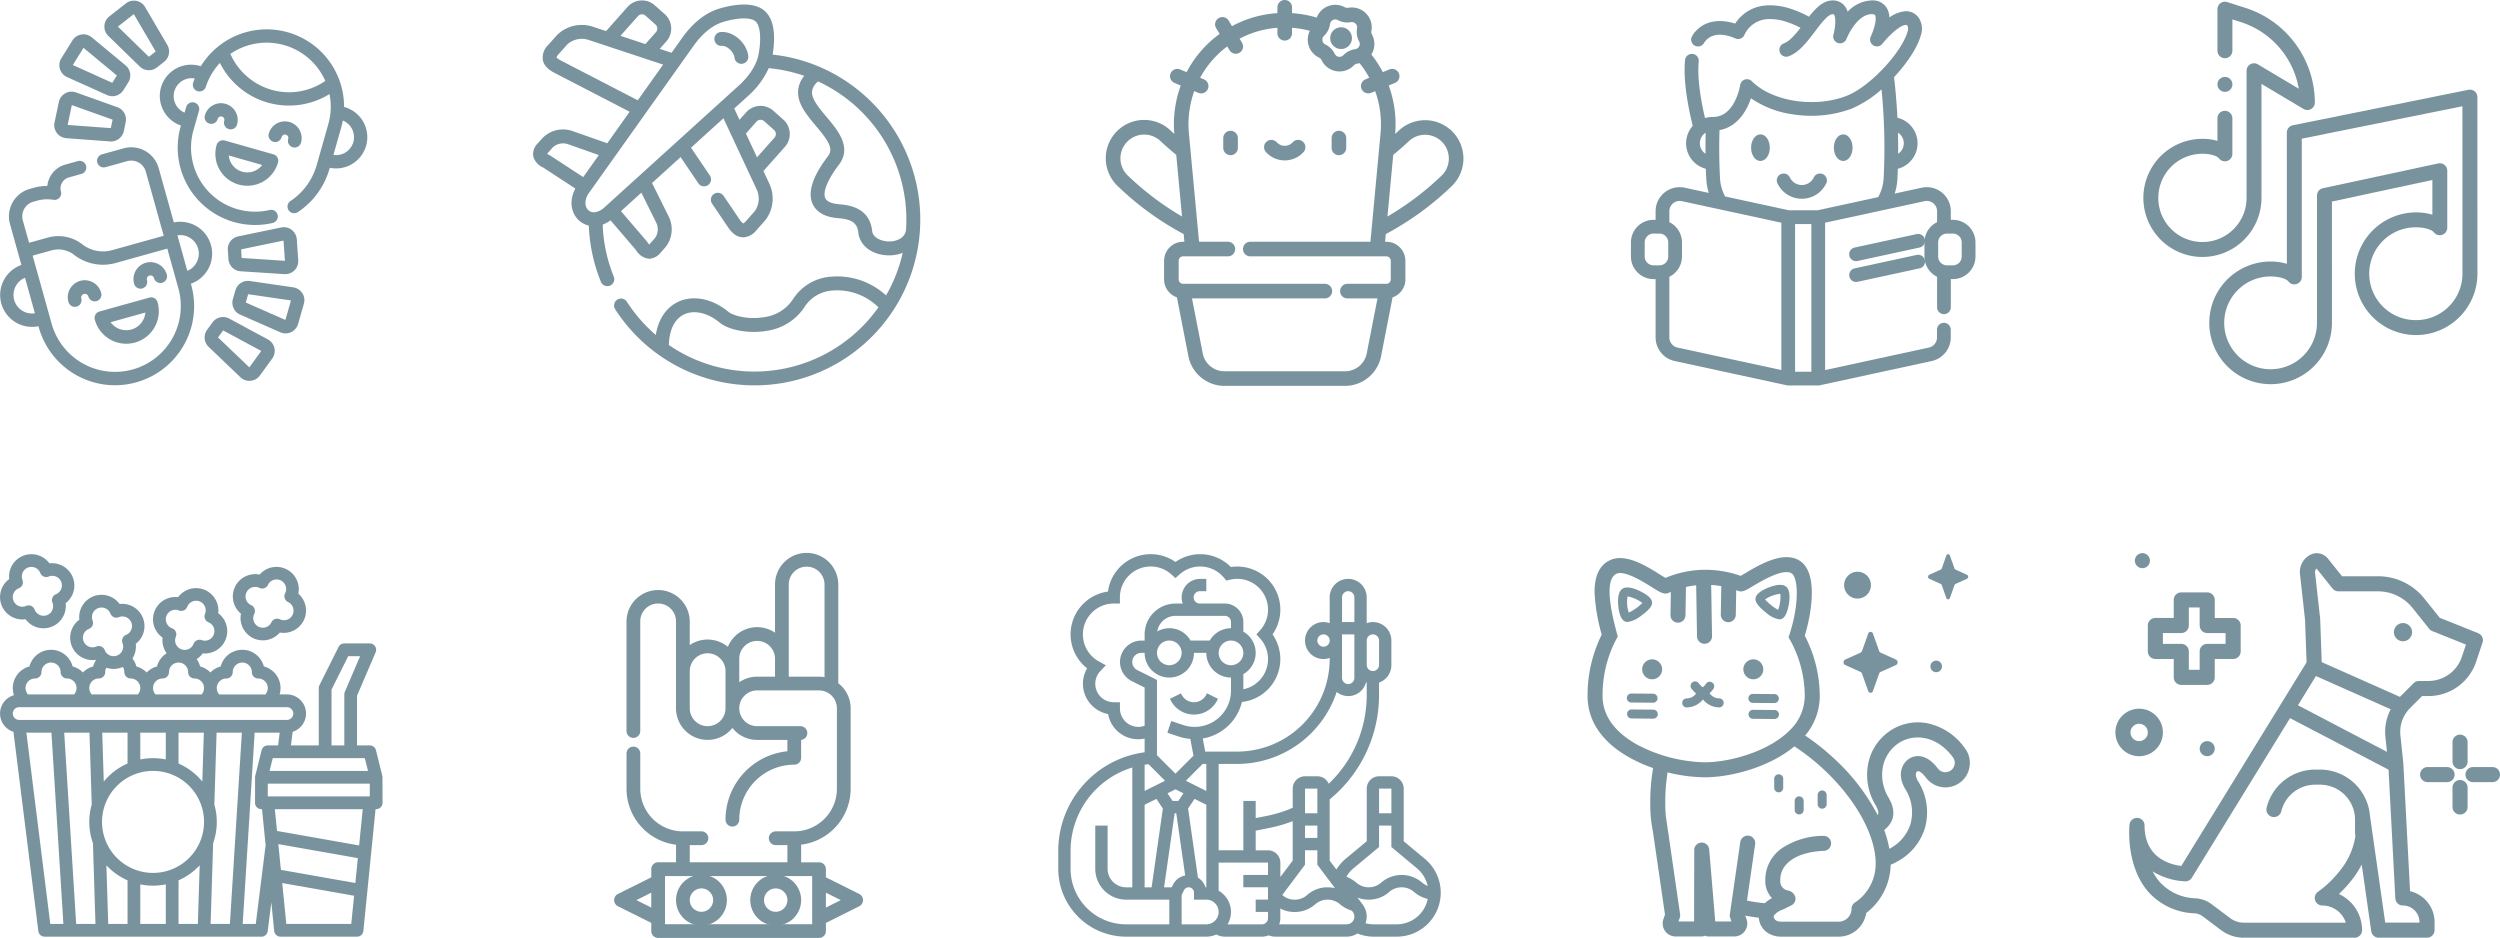 <svg xmlns="http://www.w3.org/2000/svg" width="588.259" height="220.701" viewBox="0 0 588.259 220.701">
  <g id="Group_1" data-name="Group 1" transform="translate(-825.992 -626.61)">
    <g id="friends" transform="translate(814.62 627.01)">
      <path id="Path_3" data-name="Path 3" d="M60.107,224.635a7.254,7.254,0,0,0-8.01-10.617L48.47,201.009a6.461,6.461,0,0,0-7.949-4.481l-5.082,1.417a1.318,1.318,0,1,0,.708,2.539l5.082-1.417a3.822,3.822,0,0,1,4.7,2.651L50.2,217.034l-12.375,3.453a8.177,8.177,0,0,1-7.21-1.39,8.926,8.926,0,0,0-7.856-1.589l-4.722,1.316-1.537-5.51a3.82,3.82,0,0,1,2.65-4.7l1.047-.292a9.076,9.076,0,0,1,3.735-.171,1.318,1.318,0,0,0,1.54-1.644,2.935,2.935,0,0,1,2.037-3.612l2.947-.823a1.318,1.318,0,1,0-.708-2.539l-2.947.822a5.578,5.578,0,0,0-4.064,5.044,11.2,11.2,0,0,0-3.248.385l-1.047.291a6.461,6.461,0,0,0-4.482,7.95l2.751,9.865A7.251,7.251,0,0,0,20.6,237.851l.139.5a18.368,18.368,0,0,0,35.386-9.869l-.139-.5a7.2,7.2,0,0,0,4.116-3.347Zm-45.639,7.4a4.623,4.623,0,0,1,2.953-5.61L19.9,235.3a4.624,4.624,0,0,1-5.43-3.267Zm28.2,16.529A15.75,15.75,0,0,1,23.285,237.64l-4.539-16.274,4.722-1.317a6.3,6.3,0,0,1,5.549,1.146,10.8,10.8,0,0,0,6.57,2.238,10.958,10.958,0,0,0,2.948-.406l12.375-3.451,2.681,9.612a15.75,15.75,0,0,1-10.927,19.379ZM57.81,223.339a4.573,4.573,0,0,1-2.527,2.1l-2.477-8.879a4.617,4.617,0,0,1,5,6.78Z" transform="translate(0 -161.786)" fill="#79939e" stroke="#79939e" stroke-width="0.5"/>
      <path id="Path_4" data-name="Path 4" d="M150.763,397.227,139.025,400.5a1.308,1.308,0,0,0-.8.62,1.324,1.324,0,0,0-.121,1,7.412,7.412,0,1,0,14.279-3.981,1.317,1.317,0,0,0-1.62-.912Zm-1.356,5.251a4.776,4.776,0,0,1-8.228.156l8.845-2.468a4.778,4.778,0,0,1-.616,2.312Z" transform="translate(-104.18 -327.361)" fill="#79939e" stroke="#79939e" stroke-width="0.5"/>
      <path id="Path_5" data-name="Path 5" d="M109.594,377.273a3.748,3.748,0,1,0-7.22,2.013,1.318,1.318,0,1,0,2.539-.71,1.112,1.112,0,0,1,2.141-.6,1.318,1.318,0,1,0,2.539-.708Z" transform="translate(-74.654 -308.694)" fill="#79939e" stroke="#79939e" stroke-width="0.5"/>
      <path id="Path_6" data-name="Path 6" d="M192.833,350.166a3.755,3.755,0,0,0-2.6,4.619,1.319,1.319,0,1,0,2.54-.71,1.111,1.111,0,0,1,2.14-.6,1.318,1.318,0,0,0,2.54-.708,3.754,3.754,0,0,0-4.62-2.6Z" transform="translate(-147.066 -288.498)" fill="#79939e" stroke="#79939e" stroke-width="0.5"/>
      <path id="Path_7" data-name="Path 7" d="M269.166,56.706c-.1-.029-.207-.055-.31-.079A17.955,17.955,0,0,0,235.5,47.154c-.1-.034-.209-.067-.312-.1a7.108,7.108,0,1,0-4.164,13.593l-.13.454a17.958,17.958,0,0,0,21.388,22.381,1.319,1.319,0,0,0-.609-2.566,15.316,15.316,0,0,1-18.241-19.094l1.294-4.562a1.318,1.318,0,0,0-2.536-.72l-.446,1.567a4.472,4.472,0,0,1,2.558-8.559c-.171.415-.332.836-.472,1.267a1.318,1.318,0,0,0,2.507.815,15.316,15.316,0,0,1,3.617-5.985,17.928,17.928,0,0,0,24.937,7.933c.323-.18.642-.374.954-.574a15.234,15.234,0,0,1-.213,7.558L262.9,70.193a15.313,15.313,0,0,1-6.264,8.577,1.319,1.319,0,0,0,1.457,2.2,17.948,17.948,0,0,0,7.343-10.055l.132-.458a7.108,7.108,0,0,0,3.6-13.749Zm-5.559-5.429a15.209,15.209,0,0,1-11.643,1.358,15.392,15.392,0,0,1-9.923-8.771,15.342,15.342,0,0,1,22.236,5.056A16.225,16.225,0,0,1,265,50.4,15.446,15.446,0,0,1,263.607,51.277Zm7.919,13.49a4.472,4.472,0,0,1-5.24,3.151l1.883-6.634a18.628,18.628,0,0,0,.446-1.989,4.479,4.479,0,0,1,2.911,5.473Z" transform="translate(-176.772 -31.668)" fill="#79939e" stroke="#79939e" stroke-width="0.5"/>
      <path id="Path_8" data-name="Path 8" d="M304.987,196.819a7.259,7.259,0,0,0,8.973-5,1.321,1.321,0,0,0-.91-1.629l-11.437-3.248a1.319,1.319,0,0,0-1.628.907,7.265,7.265,0,0,0,5,8.971Zm5.893-4.507a4.628,4.628,0,0,1-8.534-2.424Z" transform="translate(-237.411 -154.038)" fill="#79939e" stroke="#79939e" stroke-width="0.5"/>
      <path id="Path_9" data-name="Path 9" d="M290.856,142.914a1.317,1.317,0,0,0,1.628-.907,3.69,3.69,0,1,0-7.1-2.016,1.319,1.319,0,0,0,2.538.721,1.051,1.051,0,1,1,2.021.575,1.32,1.32,0,0,0,.913,1.627Z" transform="translate(-225.568 -113.173)" fill="#79939e" stroke="#79939e" stroke-width="0.5"/>
      <path id="Path_10" data-name="Path 10" d="M376.456,167.225a1.316,1.316,0,0,0,1.628-.909,3.69,3.69,0,0,0-7.1-2.016,1.319,1.319,0,0,0,2.538.722,1.051,1.051,0,1,1,2.021.573,1.321,1.321,0,0,0,.913,1.63Z" transform="translate(-296.122 -133.209)" fill="#79939e" stroke="#79939e" stroke-width="0.5"/>
      <path id="Path_11" data-name="Path 11" d="M336.54,376.623l-10.23-1.494a2.821,2.821,0,0,0-3.107,2.006l-.6,2.081a2.818,2.818,0,0,0,1.571,3.349l9.463,4.162a2.81,2.81,0,0,0,3.832-1.8l1.365-4.748a2.814,2.814,0,0,0-2.3-3.557Zm-.237,2.83-1.367,4.748a.169.169,0,0,1-.235.11l-9.466-4.162a.169.169,0,0,1-.094-.207l.6-2.081a.171.171,0,0,1,.165-.127.043.043,0,0,1,.024,0l10.233,1.494a.166.166,0,0,1,.121.077.173.173,0,0,1,.016.149Z" transform="translate(-256.196 -309.164)" fill="#79939e" stroke="#79939e" stroke-width="0.5"/>
      <path id="Path_12" data-name="Path 12" d="M316.348,308.384l.149,2.162a2.821,2.821,0,0,0,2.624,2.608l10.316.675h.185a2.806,2.806,0,0,0,2.8-3l-.341-4.931a2.815,2.815,0,0,0-3.373-2.558l-10.127,2.1a2.817,2.817,0,0,0-2.233,2.944Zm2.769-.365,10.125-2.1h.04a.162.162,0,0,1,.1.035.166.166,0,0,1,.068.127l.343,4.926a.171.171,0,0,1-.051.138.176.176,0,0,1-.132.048l-10.321-.672a.177.177,0,0,1-.163-.163h0l-.149-2.162a.174.174,0,0,1,.139-.176Z" transform="translate(-251.123 -249.972)" fill="#79939e" stroke="#79939e" stroke-width="0.5"/>
      <path id="Path_13" data-name="Path 13" d="M299.871,428.722l-9.1-4.9a2.822,2.822,0,0,0-3.608.822l-1.274,1.753h0a2.82,2.82,0,0,0,.334,3.683l7.471,7.146a2.794,2.794,0,0,0,1.94.782,2.35,2.35,0,0,0,.25-.013,2.8,2.8,0,0,0,2.023-1.143l2.907-4a2.811,2.811,0,0,0-.943-4.126ZM298.68,431.3l-2.907,4a.169.169,0,0,1-.123.07.18.18,0,0,1-.138-.048l-7.471-7.15a.176.176,0,0,1-.018-.229l1.274-1.749a.174.174,0,0,1,.222-.053l9.1,4.9a.166.166,0,0,1,.088.114A.174.174,0,0,1,298.68,431.3Z" transform="translate(-225.584 -349.041)" fill="#79939e" stroke="#79939e" stroke-width="0.5"/>
      <path id="Path_14" data-name="Path 14" d="M92.544,54.708l9.43,4.242a2.784,2.784,0,0,0,1.145.245,2.822,2.822,0,0,0,2.393-1.322l1.146-1.839h0a2.821,2.821,0,0,0-.592-3.651l-7.963-6.6a2.81,2.81,0,0,0-4.178.678l-2.613,4.193a2.81,2.81,0,0,0,1.232,4.05Zm1-2.655,2.613-4.193a.165.165,0,0,1,.12-.08h.03a.166.166,0,0,1,.109.041l7.962,6.6a.176.176,0,0,1,.037.226l-1.147,1.839a.174.174,0,0,1-.219.066L93.626,52.3a.175.175,0,0,1-.076-.25Z" transform="translate(-65.3 -37.207)" fill="#79939e" stroke="#79939e" stroke-width="0.5"/>
      <path id="Path_15" data-name="Path 15" d="M86.65,132.314l10.311.761c.069.005.137.007.206.007a2.821,2.821,0,0,0,2.751-2.229l.448-2.121A2.821,2.821,0,0,0,98.56,125.5l-9.738-3.474a2.81,2.81,0,0,0-3.694,2.067l-1.022,4.834a2.81,2.81,0,0,0,2.543,3.384Zm.036-2.839,1.022-4.834a.163.163,0,0,1,.085-.115.165.165,0,0,1,.083-.022.187.187,0,0,1,.06.01l9.738,3.474a.175.175,0,0,1,.112.2l-.448,2.12a.175.175,0,0,1-.183.137l-10.311-.76a.17.17,0,0,1-.126-.069.168.168,0,0,1-.032-.141Z" transform="translate(-59.661 -100.444)" fill="#79939e" stroke="#79939e" stroke-width="0.5"/>
      <path id="Path_16" data-name="Path 16" d="M159.412,15.082a2.819,2.819,0,0,0,3.692.2l1.705-1.336h0a2.82,2.82,0,0,0,.692-3.633L160.276,1.39A2.811,2.811,0,0,0,156.117.6l-3.889,3.047A2.812,2.812,0,0,0,152,7.871ZM153.854,5.72l3.889-3.047a.167.167,0,0,1,.1-.037.17.17,0,0,1,.035,0,.167.167,0,0,1,.118.083l5.226,8.921a.173.173,0,0,1-.043.225l-1.7,1.336a.174.174,0,0,1-.229-.012l-7.41-7.211a.169.169,0,0,1-.052-.134.163.163,0,0,1,.066-.124Z" transform="translate(-114.971)" fill="#79939e" stroke="#79939e" stroke-width="0.5"/>
    </g>
    <g id="traveling" transform="translate(951.709 625.509)">
      <path id="Path_17" data-name="Path 17" d="M90.53,52.753a38.827,38.827,0,0,0-19.786-33.8,38.186,38.186,0,0,0-15-4.738v-.024c.6-3.474.789-8.077-1.71-10.271-2.62-2.358-7.648-1.331-10.413-.51-3.106.925-6.052,3.239-8.523,6.7l-2.676,3.764-3.43-1.136,1.858-2.093A4.252,4.252,0,0,0,30.5,4.65L28.157,2.57a4.243,4.243,0,0,0-5.982.353L16.992,8.759,13.779,7.7A8,8,0,0,0,5.54,9.587l-2.08,2.34a3.767,3.767,0,0,0-1.155,3.218c.219,1.143,1.1,2.09,2.691,2.888l17.892,9.252-5.6,7.886-8.356-2.94a6.469,6.469,0,0,0-6.771,1.552L1.019,35.067a3.208,3.208,0,0,0-.974,2.761,3.824,3.824,0,0,0,2.2,2.437l7.815,5.108c-1.8,3.157-.927,6.019.771,7.476a4.921,4.921,0,0,0,2.295,1.088A38.588,38.588,0,0,0,15.959,67.3a1.336,1.336,0,0,0,2.475-1.007,35.937,35.937,0,0,1-2.64-12.554,7.376,7.376,0,0,0,2.195-1.2l6.191,7.232a3.813,3.813,0,0,0,2.669,1.9c.062,0,.124.007.186.007a3.3,3.3,0,0,0,2.445-1.3L30.621,59.1a6.46,6.46,0,0,0,.742-6.918l-4.019-8.09,7.147-6.48,4.357,6.449a1.337,1.337,0,0,0,2.214-1.5L36.492,35.8l8.12-7.362,2.03,4.346q.012.029.027.057L52.58,45.5A5.389,5.389,0,0,1,52.1,51l-2.082,2.342c-.456.515-.757.646-.865.632-.153-.011-.568-.266-1.162-1.167L44.3,47.351a1.337,1.337,0,0,0-2.214,1.5l3.677,5.439c.988,1.5,2.033,2.267,3.2,2.349.068,0,.136.007.2.007a3.864,3.864,0,0,0,2.849-1.532l2.08-2.339A8,8,0,0,0,55,44.361l-1.433-3.068,5.186-5.84a4.255,4.255,0,0,0-.355-5.988l-2.341-2.081a4.239,4.239,0,0,0-5.982.353l-1.86,2.093-1.53-3.276,3.424-3.1h0a18.913,18.913,0,0,0,4.865-6.625,35.56,35.56,0,0,1,9.065,1.986,6.033,6.033,0,0,0-1.628,3.351c-.376,3.062,1.908,5.774,4.115,8.4,3.035,3.606,4.3,5.518,2.812,7.476-3.508,4.61-4.719,8.256-3.6,10.837.553,1.275,1.934,2.868,5.373,3.217l.355.033c2.5.227,4.769.678,5.082,3.657.306,2.923,3.08,5.021,6.746,5.1h.2a8.362,8.362,0,0,0,3.613-.8,35.858,35.858,0,0,1-4.264,11A16.7,16.7,0,0,0,69.9,66.5a11.238,11.238,0,0,0-8.71,5.076,9.883,9.883,0,0,1-7.032,4.445c-3.815.656-7.479-.34-8.656-1.311-3.732-3.085-8.19-3.952-11.631-2.262-2.821,1.385-4.592,4.254-5.051,8.058a36.441,36.441,0,0,1-7.284-8.244A1.336,1.336,0,0,0,19.29,73.71,38.69,38.69,0,0,0,90.42,55.652h0a1.329,1.329,0,0,0,.013-.217q.091-1.332.093-2.679ZM52.073,29.511a1.566,1.566,0,0,1,2.206-.13l2.341,2.081a1.577,1.577,0,0,1,.132,2.218l-4.418,4.975-2.89-6.188ZM24.173,4.7a1.556,1.556,0,0,1,1.079-.52,1.533,1.533,0,0,1,1.129.389l2.344,2.083a1.579,1.579,0,0,1,.129,2.217l-2.621,2.954L19.754,9.674ZM6.211,15.653c-1.169-.588-1.273-.969-1.281-1.01-.02-.106.068-.423.528-.94L7.54,11.361a5.378,5.378,0,0,1,5.4-1.128l13.235,4.382.068.022L30.8,16.148l-6.353,8.937Zm-2.7,22.258a2.33,2.33,0,0,1-.832-.578,1.614,1.614,0,0,1,.334-.49l1.138-1.285a3.869,3.869,0,0,1,3.885-.806l7.633,2.686L11.591,43.18,3.646,37.987a1.325,1.325,0,0,0-.132-.076ZM28.969,53.367a3.861,3.861,0,0,1-.347,3.955L27.48,58.608a1.6,1.6,0,0,1-.445.386,2.334,2.334,0,0,1-.669-.759,1.34,1.34,0,0,0-.1-.136l-6.28-7.337,5.3-4.808Zm19.34-31.894-4.118,3.734-.067.061-27.6,25.02a4.338,4.338,0,0,1-2.2,1.039h-.045a2.219,2.219,0,0,1-1.714-.509c-.871-.748-1.249-2.336-.142-4.21L25.942,27.6l.029-.041,11.305-15.9C39.4,8.69,41.855,6.723,44.385,5.97c3.68-1.094,6.693-1.119,7.876-.054,1.18,1.036,1.507,4.031.852,7.82-.445,2.6-2.106,5.274-4.8,7.738ZM83.356,58.208c-1.924-.043-3.967-.987-4.147-2.709-.567-5.41-5.424-5.852-7.5-6.04l-.33-.031c-1.186-.12-2.7-.5-3.188-1.622-.677-1.559.516-4.531,3.274-8.154,2.948-3.875-.291-7.723-2.894-10.815-1.839-2.185-3.741-4.445-3.507-6.35a4.166,4.166,0,0,1,1.678-2.573q1.367.625,2.693,1.369a36.151,36.151,0,0,1,18.423,31.47q0,1.312-.1,2.6C87.374,57.522,85.16,58.25,83.356,58.208ZM51.82,88.829a35.809,35.809,0,0,1-20.442-6.381c.024-3.705,1.345-6.457,3.676-7.6,2.486-1.221,5.839-.484,8.751,1.923,2.141,1.766,6.788,2.575,10.81,1.884a12.473,12.473,0,0,0,8.87-5.7,8.723,8.723,0,0,1,6.693-3.793,14.16,14.16,0,0,1,11.195,4.215A36.01,36.01,0,0,1,51.82,88.829Z" fill="#79939e" stroke="#79939e" stroke-width="0.6"/>
      <path id="Path_18" data-name="Path 18" d="M242.567,43.478a1.336,1.336,0,1,0,.224,2.663c1.34-.109,3.116,1.521,3.281,3.013a1.335,1.335,0,1,0,2.654-.29C248.4,45.912,245.353,43.242,242.567,43.478Z" transform="translate(-198.669 -34.542)" fill="#79939e" stroke="#79939e" stroke-width="0.6"/>
    </g>
    <g id="books" transform="translate(1182.948 627.01)">
      <path id="Path_22" data-name="Path 22" d="M233.372,233.582a1.318,1.318,0,1,0-2.382-1.13,3.418,3.418,0,0,1-6.176,0,1.318,1.318,0,1,0-2.382,1.13,6.055,6.055,0,0,0,10.941,0Z" transform="translate(-160.88 -190.97)" fill="#79939e" stroke="#79939e" stroke-width="0.6"/>
      <ellipse id="Ellipse_13" data-name="Ellipse 13" cx="1.904" cy="2.834" rx="1.904" ry="2.834" transform="translate(55.379 31.514)" fill="#79939e" stroke="#79939e" stroke-width="0.6"/>
      <ellipse id="Ellipse_14" data-name="Ellipse 14" cx="1.904" cy="2.834" rx="1.904" ry="2.834" transform="translate(74.856 31.514)" fill="#79939e" stroke="#79939e" stroke-width="0.6"/>
      <path id="Path_23" data-name="Path 23" d="M336.5,313.618a1.318,1.318,0,0,0-1.568-1.009l-14.6,3.164a1.318,1.318,0,1,0,.558,2.577l14.6-3.164a1.318,1.318,0,0,0,1.01-1.568Z" transform="translate(-240.825 -257.633)" fill="#79939e" stroke="#79939e" stroke-width="0.6"/>
      <path id="Path_24" data-name="Path 24" d="M334.936,340.479l-14.6,3.164a1.318,1.318,0,0,0,.558,2.577l14.6-3.164a1.318,1.318,0,1,0-.558-2.577Z" transform="translate(-240.825 -280.604)" fill="#79939e" stroke="#79939e" stroke-width="0.6"/>
      <path id="Path_25" data-name="Path 25" d="M102.566,51.627h-.789V49.3a5.359,5.359,0,0,0-6.5-5.236L88.41,45.553a13.08,13.08,0,0,0,.8-3.867q.067-1.3.108-2.61a5.893,5.893,0,0,0-.09-11.533q-.238-4.954-.819-9.883c3.083-3.293,5.508-6.96,6.269-9.66a4.474,4.474,0,0,0-.409-4.068,3.38,3.38,0,0,0-2.744-1.4,6.958,6.958,0,0,0-4.2,1.844,4.689,4.689,0,0,0-.594-2.787A3.556,3.556,0,0,0,83.489,0a7.842,7.842,0,0,0-5.816,2.982,4.342,4.342,0,0,0-.747-1.723A3.2,3.2,0,0,0,74.278,0c-2.137,0-3.822,1.772-5.5,3.92a25.5,25.5,0,0,0-2.831-1.373c-.523-.213-1.063-.41-1.608-.588a15.2,15.2,0,0,0-5.4-.8H58.88c-.244.014-.481.036-.727.066A9.011,9.011,0,0,0,51.47,5.509c-2.861-1-7.477-1.363-9.993,2.714a1.318,1.318,0,0,0,2.244,1.384c2.351-3.811,7.515-1.361,7.73-1.256A1.318,1.318,0,0,0,53.2,7.773a6.657,6.657,0,0,1,5.278-3.932c.18-.023.355-.038.534-.049l.084-.005a12.605,12.605,0,0,1,4.429.682c.48.156.959.332,1.422.52a22.862,22.862,0,0,1,2.214,1.053c-1.383,1.809-2.809,3.513-4.293,4.061a1.319,1.319,0,0,0,.913,2.474c2.435-.9,4.3-3.378,6.112-5.776,1.472-1.952,3.14-4.164,4.38-4.164.354,0,.469.112.549.218.65.853.335,3.491-.082,5a1.318,1.318,0,0,0,2.5.819c.023-.06,2.392-6.041,6.24-6.041.785,0,.954.268,1.009.356.611.97-.224,3.762-.981,5.342a1.318,1.318,0,0,0,2.228,1.381,23.769,23.769,0,0,1,2.2-2.383c2.073-1.95,3.181-2.164,3.566-2.164h0a.759.759,0,0,1,.661.365,2.324,2.324,0,0,1-.033,1.752c-1.288,4.588-8.7,12.918-14.509,15.167-7.577,2.928-17.7,1.346-22.576-3.526a1.318,1.318,0,0,0-2.237.741,14.206,14.206,0,0,1-1.355,4.022c-1.3,2.481-3.112,3.739-5.377,3.739h-.094a5.862,5.862,0,0,0-1.961.337c-1.353-5.718-1.879-10.339-1.559-13.746a1.318,1.318,0,1,0-2.625-.246c-.364,3.878.258,9.1,1.843,15.529a5.887,5.887,0,0,0,3.047,9.777q.043,1.308.108,2.609a13.063,13.063,0,0,0,.741,3.714l-6.165-1.336a5.359,5.359,0,0,0-6.5,5.236v2.329h-.789a5.02,5.02,0,0,0-5.014,5.014V59.96a5.02,5.02,0,0,0,5.014,5.014h.789V79.012A5.39,5.39,0,0,0,37.14,84.25l26.394,5.72h0c.036.008.074.013.111.018h.025A1.317,1.317,0,0,0,63.8,90h7.078a1.317,1.317,0,0,0,.133-.007h.025a.525.525,0,0,0,.111-.018h0l26.393-5.72a5.39,5.39,0,0,0,4.224-5.238v-1.8a1.319,1.319,0,1,0-2.637,0v1.8a2.738,2.738,0,0,1-2.146,2.661L72.2,87.047V51.762l23.643-5.124a2.723,2.723,0,0,1,3.3,2.66v2.766a5.02,5.02,0,0,0-2.971,4.577v3.318a5.02,5.02,0,0,0,2.971,4.577v7.4a1.319,1.319,0,0,0,2.637,0V64.973h.789a5.02,5.02,0,0,0,5.014-5.014V56.641a5.02,5.02,0,0,0-5.015-5.014ZM91.315,33.318a3.258,3.258,0,0,1-1.936,2.973q.039-2.982-.047-5.97A3.262,3.262,0,0,1,91.315,33.318Zm-48.587,0a3.262,3.262,0,0,1,1.98-3q-.086,2.981-.044,5.969A3.258,3.258,0,0,1,42.728,33.318Zm4.742,8.23c-.2-3.83-.234-7.72-.112-11.581,2.694-.409,4.9-2.135,6.435-5.055a16.231,16.231,0,0,0,1.094-2.66A22.662,22.662,0,0,0,65.1,26.232a27.073,27.073,0,0,0,13.473-1.324,25.482,25.482,0,0,0,7.438-4.9,140.654,140.654,0,0,1,.561,21.54,10.426,10.426,0,0,1-1.4,4.7L70.739,49.381H63.955l-15.178-3.29a10.411,10.411,0,0,1-1.307-4.543ZM65.133,52.017h4.429V87.363H65.133ZM29.75,59.959V56.641a2.38,2.38,0,0,1,2.378-2.378H33.51a2.38,2.38,0,0,1,2.378,2.378v3.318a2.38,2.38,0,0,1-2.378,2.378H32.128a2.38,2.38,0,0,1-2.378-2.378Zm5.8,19.053V64.536a5.02,5.02,0,0,0,2.971-4.577V56.641a5.02,5.02,0,0,0-2.971-4.577V49.3a2.723,2.723,0,0,1,3.3-2.66L62.5,51.762V87.047L37.7,81.673a2.738,2.738,0,0,1-2.146-2.661Zm69.391-19.053a2.38,2.38,0,0,1-2.378,2.378h-1.382A2.38,2.38,0,0,1,98.8,59.959V56.641a2.38,2.38,0,0,1,2.378-2.378h1.382a2.38,2.38,0,0,1,2.378,2.378Z" fill="#79939e" stroke="#79939e" stroke-width="0.6"/>
    </g>
    <g id="outline" transform="translate(810.002 741.007)">
      <path id="Path_26" data-name="Path 26" d="M19.149,30.922A5.215,5.215,0,0,0,22,31.311a5.25,5.25,0,0,0,9.435-3.769,5.25,5.25,0,0,0-3.81-9.378,5.254,5.254,0,0,0-9.465,3.7,5.252,5.252,0,0,0,.986,9.056Zm.043-5.712a2.235,2.235,0,0,1,1.241-1.193,1.5,1.5,0,0,0,.85-1.944,2.25,2.25,0,0,1,4.191-1.64,1.5,1.5,0,0,0,1.943.85,2.248,2.248,0,1,1,1.706,4.159,1.5,1.5,0,0,0-.81,1.912l.014.036a2.25,2.25,0,1,1-4.188,1.645,1.5,1.5,0,0,0-2-.86l-.09.041a2.25,2.25,0,0,1-2.857-3.006Z" transform="translate(-0.002)" fill="#79939e"/>
      <path id="Path_27" data-name="Path 27" d="M310.028,43a5.251,5.251,0,0,0,9.145,4.427,5.252,5.252,0,0,0,4.355-9.14,5.25,5.25,0,0,0-9.113-4.49,5.252,5.252,0,0,0-4.388,9.2Zm1.315-5.052a2.25,2.25,0,0,1,3.013-1.024,1.5,1.5,0,0,0,2.009-.683A2.25,2.25,0,1,1,320.4,38.23a1.5,1.5,0,0,0,.683,2.009,2.248,2.248,0,1,1-1.92,4.065,1.5,1.5,0,0,0-1.973.721v.009a2.25,2.25,0,0,1-4.038-1.988l.023-.046a1.5,1.5,0,0,0-.737-2.012l-.091-.039a2.253,2.253,0,0,1-1.006-3Z" transform="translate(-237.339 -12.987)" fill="#79939e"/>
      <path id="Path_28" data-name="Path 28" d="M105.99,102.947c0-.017-1.533-6.186-1.533-6.186A1.5,1.5,0,0,0,103,95.625h-3V83.933l4.379-10.217A1.5,1.5,0,0,0,103,71.625H97a1.5,1.5,0,0,0-1.342.829l-4.5,9a1.5,1.5,0,0,0-.158.671v13.5H84.45l.4-3.206a4.5,4.5,0,0,0-1.35-8.794H81.78a5.243,5.243,0,0,0-3.7-6.58,5.25,5.25,0,0,0-10.159,0A5.25,5.25,0,0,0,65.5,78.46a5.25,5.25,0,0,0-2.42-1.415,5.227,5.227,0,0,0-.823-1.733A5.189,5.189,0,0,0,63.7,73.964a5.252,5.252,0,0,0,3.636-9.448A5.253,5.253,0,0,0,57.9,60.743a5.25,5.25,0,0,0-3.661,9.512A5.267,5.267,0,0,0,55.2,73.94a5.269,5.269,0,0,0-2.278,3.105A5.25,5.25,0,0,0,50.5,78.46a5.248,5.248,0,0,0-2.421-1.415,5.238,5.238,0,0,0-.922-1.869,5.261,5.261,0,0,0,.778-3.454,5.25,5.25,0,0,0-3.81-9.377,5.254,5.254,0,0,0-9.465,3.7,5.252,5.252,0,0,0,3.84,9.443c.02.027.043.053.063.079a5.185,5.185,0,0,0-.644,1.475A5.246,5.246,0,0,0,35.5,78.46a5.25,5.25,0,0,0-2.42-1.414,5.25,5.25,0,0,0-10.159,0A5.253,5.253,0,0,0,19.274,83.8a4.5,4.5,0,0,0-.123,8.622l5.862,46.894a1.5,1.5,0,0,0,1.488,1.313h51a1.5,1.5,0,0,0,1.488-1.314l.846-6.769.673,6.731A1.5,1.5,0,0,0,82,140.625h18a1.5,1.5,0,0,0,1.493-1.35l2.865-28.65h.143a1.5,1.5,0,0,0,1.5-1.5S105.994,102.983,105.99,102.947ZM103,107.625H79v-3h24ZM99.606,128l-17.519-3.092-.606-6.061,18.71,3.3Zm2.974-26.378H79.422l.75-3H101.83ZM94,82.479l3.927-7.854h2.8l-3.6,8.409a1.5,1.5,0,0,0-.121.591v12H94Zm-24.75-2.6a1.5,1.5,0,0,0,1.5-1.5,2.25,2.25,0,0,1,4.5,0,1.5,1.5,0,0,0,1.5,1.5,2.247,2.247,0,0,1,1.673,3.75H67.577a2.247,2.247,0,0,1,1.674-3.75ZM55.163,65.119a2.25,2.25,0,0,1,2.925-1.253,1.5,1.5,0,0,0,1.95-.836,2.25,2.25,0,1,1,4.178,1.67,1.5,1.5,0,0,0,.836,1.95,2.248,2.248,0,0,1-1.6,4.2,1.5,1.5,0,0,0-1.913.876h0a2.25,2.25,0,1,1-4.177-1.674l.018-.045a1.5,1.5,0,0,0-.889-1.944l-.1-.033a2.253,2.253,0,0,1-1.228-2.911Zm-.912,14.756a1.5,1.5,0,0,0,1.5-1.5,2.25,2.25,0,0,1,4.5,0,1.5,1.5,0,0,0,1.5,1.5A2.252,2.252,0,0,1,64,82.125a2.227,2.227,0,0,1-.579,1.5H52.577a2.247,2.247,0,0,1,1.674-3.75Zm-17.4-7.52a2.25,2.25,0,0,1,.082-4.157,1.5,1.5,0,0,0,.85-1.944,2.25,2.25,0,1,1,4.191-1.64,1.5,1.5,0,0,0,1.943.85,2.248,2.248,0,1,1,1.706,4.159,1.5,1.5,0,0,0-.818,1.89l.021.056a2.25,2.25,0,0,1-3.713,2.375h0a2.224,2.224,0,0,1-.476-.733V73.2a1.5,1.5,0,0,0-1.995-.844l-.09.041a2.235,2.235,0,0,1-1.7-.042Zm2.4,7.52a1.5,1.5,0,0,0,1.5-1.5A2.238,2.238,0,0,1,41,77.335a5.233,5.233,0,0,0,3.633-.072c.085-.033.166-.072.248-.109a2.246,2.246,0,0,1,.364,1.221,1.5,1.5,0,0,0,1.5,1.5A2.252,2.252,0,0,1,49,82.125a2.227,2.227,0,0,1-.579,1.5H37.577a2.247,2.247,0,0,1,1.674-3.75Zm-15,0a1.5,1.5,0,0,0,1.5-1.5,2.25,2.25,0,0,1,4.5,0,1.5,1.5,0,0,0,1.5,1.5A2.252,2.252,0,0,1,34,82.125a2.227,2.227,0,0,1-.579,1.5H22.577a2.247,2.247,0,0,1,1.674-3.75Zm-3.75,6.75h63a1.5,1.5,0,1,1,0,3h-63a1.5,1.5,0,0,1,0-3Zm45.048,51,.594-19a14.947,14.947,0,0,0,.261-9.174,1.492,1.492,0,0,0,.034-.267l.517-16.553H72.9l-2.813,45Zm-31.639,0-2.813-45h5.949l.528,16.9a14.964,14.964,0,0,0,.324,9.212,1.511,1.511,0,0,0-.026.323l.58,18.565Zm21.09-45v6.3a15.058,15.058,0,0,0-6,0v-6.3Zm8.593,11.494A15.08,15.08,0,0,0,58,99.881V92.625h5.952ZM46,99.881a15.08,15.08,0,0,0-5.593,4.238l-.359-11.494H46Zm-4.977,23.952A15.062,15.062,0,0,0,46,127.369v10.256H41.455ZM49,128.323a15.058,15.058,0,0,0,6,0v9.3H49Zm3-2.7a12,12,0,1,1,12-12,12,12,0,0,1-12,12Zm-29.8-33h5.892l2.813,45h-3.08Zm35.8,45V127.369a15.065,15.065,0,0,0,4.977-3.536l-.431,13.792Zm18.176,0H73.1l2.813-45H81.8l-.375,3H79a1.5,1.5,0,0,0-1.455,1.136s-1.531,6.169-1.533,6.186c0,.036-.012,6.178-.012,6.178a1.5,1.5,0,0,0,1.5,1.5h.143l.857,8.57a1.512,1.512,0,0,0-.049.23Zm7.181,0L82.4,128.01,99.307,131l-.664,6.629Zm17.132-18.466L81.171,115.75l-.512-5.124h20.685Z" transform="translate(0 -34.622)" fill="#79939e"/>
    </g>
    <g id="music" transform="translate(879.682 757.01)">
      <g id="Group_47" data-name="Group 47" transform="translate(91.117)">
        <g id="Group_46" data-name="Group 46">
          <path id="Path_29" data-name="Path 29" d="M148.355,80.22l-8.008-4v-2.1a1.318,1.318,0,0,0-1.318-1.318h-4.506v-4.71a12.986,12.986,0,0,0,11.648-12.9V36.264a7.136,7.136,0,0,0-2.912-5.751V7.142a7.143,7.143,0,1,0-14.286,0V19.079a7.135,7.135,0,0,0-11.269,3.245,7.125,7.125,0,0,0-9.391-.333V15.879a7.142,7.142,0,1,0-14.285,0V41.646a1.319,1.319,0,0,0,2.637,0V15.879a4.506,4.506,0,1,1,9.011,0V27.528h0v8.733a7.139,7.139,0,0,0,12.967,4.126,7.213,7.213,0,0,0,.539.673,7.126,7.126,0,0,0,5.285,2.343h7.418v3.242A15.9,15.9,0,0,0,117.325,62.47a1.318,1.318,0,0,0,2.637,0A13.257,13.257,0,0,1,133.2,49.231a1.318,1.318,0,0,0,1.318-1.318V43.406h.138a1.318,1.318,0,0,0,0-2.637H124.468a4.507,4.507,0,0,1-3.852-2.171c-.03-.049-.058-.1-.086-.15l-.022-.039a4.479,4.479,0,0,1-.545-2.146v-.007a4.511,4.511,0,0,1,4.506-4.5H139.03a4.511,4.511,0,0,1,4.506,4.506v18.93a10.342,10.342,0,0,1-10.33,10.33h-4.368a1.318,1.318,0,0,0,0,2.637h3.05V72.8H108.315V68.159h3.05a1.318,1.318,0,1,0,0-2.637H107a10.342,10.342,0,0,1-10.33-10.33V46.9a1.318,1.318,0,1,0-2.637,0v8.3a12.986,12.986,0,0,0,11.648,12.9v4.7h-4.506a1.318,1.318,0,0,0-1.318,1.318v2.1l-8.008,4a1.318,1.318,0,0,0,0,2.358l8.008,4v2.1A1.318,1.318,0,0,0,101.172,90h37.857a1.318,1.318,0,0,0,1.318-1.318v-2.1l8.008-4a1.318,1.318,0,0,0,0-2.358ZM117.326,36.264a4.506,4.506,0,1,1-9.012,0V27.528a4.506,4.506,0,1,1,9.012,0Zm11.648-7.143h-4.506a7.109,7.109,0,0,0-4.506,1.606V24.615a4.506,4.506,0,0,1,9.012,0Zm11.648.181a7.13,7.13,0,0,0-1.593-.181h-7.418v-4.5h0V7.142a4.506,4.506,0,1,1,9.012,0ZM99.854,83.636,95.384,81.4l4.47-2.236Zm2.637,3.728V75.44h35.22V87.363Zm37.857-3.728v-4.47l4.47,2.234Z" transform="translate(-91.117)" fill="#79939e" stroke="#79939e" stroke-width="0.6"/>
        </g>
      </g>
      <g id="Group_49" data-name="Group 49" transform="translate(105.678 75.714)">
        <g id="Group_48" data-name="Group 48">
          <path id="Path_30" data-name="Path 30" d="M179.638,430.731a5.686,5.686,0,1,0,5.686,5.686,5.686,5.686,0,0,0-5.686-5.686Zm0,8.736a3.05,3.05,0,1,1,3.05-3.05,3.05,3.05,0,0,1-3.05,3.05Z" transform="translate(-173.951 -430.731)" fill="#79939e" stroke="#79939e" stroke-width="0.6"/>
        </g>
      </g>
      <g id="Group_51" data-name="Group 51" transform="translate(123.15 75.714)">
        <g id="Group_50" data-name="Group 50">
          <path id="Path_31" data-name="Path 31" d="M279.037,430.731a5.686,5.686,0,1,0,5.687,5.687,5.686,5.686,0,0,0-5.687-5.687Zm0,8.736a3.05,3.05,0,1,1,3.05-3.05,3.05,3.05,0,0,1-3.05,3.05Z" transform="translate(-273.351 -430.731)" fill="#79939e" stroke="#79939e" stroke-width="0.6"/>
        </g>
      </g>
    </g>
    <g id="science" transform="translate(1074.003 756.01)">
      <path id="Path_32" data-name="Path 32" d="M27.662,23.86a3.246,3.246,0,0,1-5.806,0l-.152-.306-2.6,1.3.152.3a6.149,6.149,0,0,0,11,0l.152-.306-2.6-1.3Z" transform="translate(8.177 10.185)" fill="#79939e"/>
      <path id="Path_33" data-name="Path 33" d="M87.278,72.7,82.29,68.546V56.161a2.906,2.906,0,0,0-2.9-2.9h-2.9a2.906,2.906,0,0,0-2.9,2.9V68.546l-5,4.154a10.3,10.3,0,0,0-2.147,2.5l-1.575-2.1V58.7A31.751,31.751,0,0,0,76.484,34.075V31.218a4.349,4.349,0,0,0,2.9-4.088V21.324a4.36,4.36,0,0,0-4.355-4.355,4.306,4.306,0,0,0-1.452.267V11.161a4.355,4.355,0,1,0-8.71,0v6.074a4.306,4.306,0,0,0-1.452-.267,4.355,4.355,0,0,0,0,8.71,4.306,4.306,0,0,0,1.452-.267v.267A21.8,21.8,0,0,1,43.1,47.452H35.589l-.582-3.075a11.458,11.458,0,0,0,9.215-8.6,10.146,10.146,0,0,0,7.2-15.9A10.147,10.147,0,0,0,41.613,4.018,10.139,10.139,0,0,0,28.581,2.833,10.149,10.149,0,0,0,12.7,9.8,10.159,10.159,0,0,0,7.786,27.858a7.188,7.188,0,0,0-.98,3.626,7.271,7.271,0,0,0,5.928,7.136,7.177,7.177,0,0,0,8.588,5.766v3.231A23.407,23.407,0,0,0,1,70.73v4.3A15.987,15.987,0,0,0,16.968,91H35.839a5.756,5.756,0,0,0,2.35-.507,4.337,4.337,0,0,0,2,.507H48.9a4.314,4.314,0,0,0,1.6-.314A4.722,4.722,0,0,0,52.169,91H68.863a4.677,4.677,0,0,0,2.526-.748A10.385,10.385,0,0,0,75.22,91h5.432a10.35,10.35,0,0,0,6.627-18.3ZM79.387,56.16v5.806h-2.9v-5.8ZM70.454,74.931l6.03-5.025V64.871h2.9V69.9l6.03,5.025a7.422,7.422,0,0,1,2.511,4.156,6.6,6.6,0,0,1-1.38-.861,7.329,7.329,0,0,0-9.486,0,4.453,4.453,0,0,1-6,0,8.635,8.635,0,0,0-2.25-1.325,7.374,7.374,0,0,1,1.645-1.97ZM66.1,79.577a7.587,7.587,0,0,0-1.719-.19,7.131,7.131,0,0,0-4.742,1.742,4.311,4.311,0,0,1-3,1.161,4.216,4.216,0,0,1-2.919-1.1l5.342-7.123v-3.39h2.9v3.387ZM47.452,66.061l3.359-.672a32.108,32.108,0,0,0,5.351-1.572V73.1l-2.9,3.871v-3.39a2.906,2.906,0,0,0-2.9-2.9h-2.9Zm14.516,1.713h-2.9v-2.9h2.9Zm0-5.806h-2.9V56.161h2.9Zm13.065-42.1a1.453,1.453,0,0,1,1.452,1.452v5.806a1.452,1.452,0,0,1-2.9,0v-5.8a1.453,1.453,0,0,1,1.447-1.452ZM69.226,9.71a1.453,1.453,0,0,1,1.452,1.452v5.806h-2.9V11.161A1.453,1.453,0,0,1,69.226,9.71ZM63.419,22.774a1.452,1.452,0,1,1,1.452-1.452A1.452,1.452,0,0,1,63.419,22.774Zm4.355-2.9h2.9V30.032a1.452,1.452,0,1,1-2.9,0Zm-1.26,13.542a4.309,4.309,0,0,0,6.9-2.249c.054.022.113.032.168.052v2.858a28.847,28.847,0,0,1-8.943,20.95,2.9,2.9,0,0,0-2.67-1.767h-2.9a2.906,2.906,0,0,0-2.9,2.9v4.51a29.131,29.131,0,0,1-5.92,1.873l-2.79.557V59.065h-2.9V70.677H38.742V50.355H43.1A24.707,24.707,0,0,0,66.514,33.413ZM35.839,79.387h-.19a4.146,4.146,0,0,0-1.778-2.27L31.548,60.859l1.521-2.282,2.77,1.385Zm-7.849-.613-.306.613H25.9l2.488-17.419h.385L30.863,76.6a4.091,4.091,0,0,0-2.873,2.175ZM22.246,50.427l3.885,3.885-4.808,2.4V50.539c.3-.046.614-.08.923-.112Zm12.742-.073h.851v6.361l-4.808-2.4Zm-5.732,8.71h-1.35l-1.2-1.8,1.873-.936,1.873.936Zm-7.933.9,2.77-1.385,1.521,2.282L22.966,79.387H21.323ZM41.645,33.1a8.539,8.539,0,0,1-11.24,8.1l-2.816-.939L26.67,43.02l2.816.939a11.454,11.454,0,0,0,2.582.5l.749,3.954L28.58,52.652,24.226,48.3V30.587L19.6,28.274a2.137,2.137,0,0,1,.957-4.049h.766a5.806,5.806,0,1,0,11.613,0h2.9a5.812,5.812,0,0,0,5.806,5.806ZM40.194,15.516a1.453,1.453,0,0,1,1.452,1.452V18.42a5.788,5.788,0,0,0-5,2.9H32.127a5.706,5.706,0,0,0-7.834-2.132,4.354,4.354,0,0,1,4.288-3.674Zm1.452,11.613a2.9,2.9,0,1,1,2.9-2.9,2.9,2.9,0,0,1-2.9,2.9ZM27.129,21.323a2.9,2.9,0,1,1-2.9,2.9A2.9,2.9,0,0,1,27.129,21.323ZM19.871,41.645a4.36,4.36,0,0,1-4.355-4.355V35.839H14.065A4.342,4.342,0,0,1,10.913,28.5L12.2,27.138l-1.643-.907a7.258,7.258,0,0,1,3.5-13.615h1.452V11.161a7.249,7.249,0,0,1,12.1-5.4l.968.868.968-.868a7.243,7.243,0,0,1,10.423.762l.575.692.877-.208A7.245,7.245,0,0,1,48.5,18.9l-.871.97.871.97a7.246,7.246,0,0,1-3.947,11.948V29.225a5.756,5.756,0,0,0,0-10V16.968A4.36,4.36,0,0,0,40.2,12.613H34.387a1.452,1.452,0,1,1,0-2.9h1.452v-2.9H34.387a4.36,4.36,0,0,0-4.355,4.355A4.306,4.306,0,0,0,30.3,12.62H28.581a7.266,7.266,0,0,0-7.258,7.258V21.33h-.766A5.04,5.04,0,0,0,18.3,30.87l3.021,1.511v8.983a4.335,4.335,0,0,1-1.452.282ZM3.9,75.032v-4.3A20.508,20.508,0,0,1,18.419,51.2V79.387H16.968a4.36,4.36,0,0,1-4.355-4.355V64.871H9.71V75.032a7.266,7.266,0,0,0,7.258,7.258H27.129V88.1H16.968A13.08,13.08,0,0,1,3.9,75.032ZM30.032,88.1V81.181l.555-1.109a1.24,1.24,0,0,1,2.349.555V82.29h2.9a2.9,2.9,0,0,1,0,5.806Zm10.806,0a5.714,5.714,0,0,0-2.1-7.9V73.581H50.355v2.9H44.548v2.9h5.806v2.9h-2.9v2.9h2.9v1.452A1.453,1.453,0,0,1,48.9,88.1Zm28.025,0H52.991a4.306,4.306,0,0,0,.267-1.452V84.363a6.715,6.715,0,0,0,3.384.83,7.131,7.131,0,0,0,4.742-1.742,4.459,4.459,0,0,1,6,0A8.168,8.168,0,0,0,70.1,84.9l.218.29a1.815,1.815,0,0,1-1.452,2.9Zm11.789,0H75.22a7.458,7.458,0,0,1-1.923-.258,4.652,4.652,0,0,0,.285-1.556,4.741,4.741,0,0,0-.944-2.831L71.4,81.8a6.927,6.927,0,0,0,2.664.492A7.131,7.131,0,0,0,78.8,80.548a4.459,4.459,0,0,1,6,0,7.59,7.59,0,0,0,3.141,1.581,7.457,7.457,0,0,1-7.3,5.968Z" fill="#79939e"/>
    </g>
    <g id="cats" transform="translate(1199.341 757.01)">
      <g id="Group_52" data-name="Group 52" transform="translate(60.435)">
        <path id="Path_34" data-name="Path 34" d="M349.747,104.393l1.451,4.079a.654.654,0,0,0,.34.383l3.624,1.633a.723.723,0,0,1,0,1.277l-3.624,1.633a.655.655,0,0,0-.34.383l-1.451,4.08a.589.589,0,0,1-1.135,0l-1.451-4.08a.654.654,0,0,0-.34-.383l-3.624-1.633a.723.723,0,0,1,0-1.277l3.624-1.633a.655.655,0,0,0,.34-.383l1.451-4.079a.589.589,0,0,1,1.135,0Z" transform="translate(-342.812 -85.686)" fill="#79939e"/>
        <path id="Path_35" data-name="Path 35" d="M461.129.321,462.2,3.347a.485.485,0,0,0,.252.284l2.689,1.211a.536.536,0,0,1,0,.947L462.458,7a.485.485,0,0,0-.252.284L461.13,10.31a.437.437,0,0,1-.842,0l-1.076-3.026A.485.485,0,0,0,458.959,7L456.27,5.79a.536.536,0,0,1,0-.947l2.689-1.211a.485.485,0,0,0,.252-.284L460.287.321a.437.437,0,0,1,.842,0Z" transform="translate(-436.091)" fill="#79939e"/>
        <circle id="Ellipse_15" data-name="Ellipse 15" cx="3.168" cy="3.168" r="3.168" transform="translate(0.13 4.121)" fill="#79939e"/>
        <circle id="Ellipse_16" data-name="Ellipse 16" cx="1.367" cy="1.367" r="1.367" transform="translate(20.29 27.6) rotate(-82.996)" fill="#79939e"/>
      </g>
      <g id="Group_53" data-name="Group 53" transform="translate(0.212 0.7)">
        <path id="Path_36" data-name="Path 36" d="M135.454,174.429h0a2.774,2.774,0,0,1-2.279-1.2,6.505,6.505,0,0,0,.917-1.078,1.06,1.06,0,0,0-1.751-1.194,3.738,3.738,0,0,1-.764.855,4.061,4.061,0,0,1-.963-.932,1.06,1.06,0,1,0-1.682,1.289A7.023,7.023,0,0,0,130,173.281a2.781,2.781,0,0,1-2.245,1.158,1.06,1.06,0,0,0,0,2.119h0a4.911,4.911,0,0,0,3.851-1.888,4.9,4.9,0,0,0,3.849,1.879h.005a1.06,1.06,0,0,0,0-2.119Z" transform="translate(-104.457 -141.199)" fill="#79939e"/>
        <path id="Path_37" data-name="Path 37" d="M59.108,188.675H59.1L54,188.63a1.06,1.06,0,1,1,.019-2.119l5.1.045a1.06,1.06,0,0,1-.009,2.119Z" transform="translate(-43.678 -154.424)" fill="#79939e"/>
        <path id="Path_38" data-name="Path 38" d="M59.266,210h-.01l-5.1-.046a1.06,1.06,0,1,1,.019-2.12l5.1.046a1.06,1.06,0,1,1-.009,2.12Z" transform="translate(-43.808 -171.998)" fill="#79939e"/>
        <path id="Path_39" data-name="Path 39" d="M221.512,189.179h-.01l-5.1-.046a1.06,1.06,0,0,1,.009-2.119h.01l5.1.046a1.06,1.06,0,0,1-.009,2.119Z" transform="translate(-177.534 -154.84)" fill="#79939e"/>
        <path id="Path_40" data-name="Path 40" d="M221.67,210.5h-.01l-5.1-.045a1.06,1.06,0,0,1,.009-2.119h.01l5.1.045a1.06,1.06,0,0,1-.009,2.119Z" transform="translate(-177.664 -172.416)" fill="#79939e"/>
        <path id="Path_41" data-name="Path 41" d="M43.229,52.676a1.525,1.525,0,0,1-.257-.021c-.815-.14-1.374-.927-1.71-2.406-.009-.042-.927-4.184.735-5.36,1.622-1.147,5.129,1.037,5.277,1.131,1.311.826,1.858,1.58,1.722,2.372-.126.734-.97,1.668-2.51,2.775a6.483,6.483,0,0,1-3.257,1.509Zm.016-6.015a7.779,7.779,0,0,0,.277,3.816,12.12,12.12,0,0,0,3.2-2.267,8.338,8.338,0,0,0-3.465-1.549h-.011Zm-.636-.907Z" transform="translate(-33.83 -37.424)" fill="#79939e"/>
        <path id="Path_42" data-name="Path 42" d="M230.584,49.178a6.257,6.257,0,0,1-3.213-1.646c-1.51-1.184-2.32-2.18-2.408-2.961-.093-.822.507-1.578,1.834-2.313.038-.021,3.761-2.056,5.353-.788,1.554,1.238.433,5.215.384,5.384-.428,1.489-1,2.225-1.8,2.315a1.361,1.361,0,0,1-.15.009Zm-3.376-4.686a12.125,12.125,0,0,0,3.069,2.441,8.288,8.288,0,0,0,.519-3.77A7.757,7.757,0,0,0,227.208,44.492Zm3.621-1.363Z" transform="translate(-185.447 -34.538)" fill="#79939e"/>
        <path id="Path_43" data-name="Path 43" d="M88.987,48.928a14.384,14.384,0,0,0-8.972-5.89,11.792,11.792,0,0,0-8.57,1.769,12.18,12.18,0,0,0-5.185,7.684A13.8,13.8,0,0,0,68.016,62.4c.738,1.269.672,1.914.472,2.288a48.475,48.475,0,0,0-10.306-13.36,55.182,55.182,0,0,0-6.771-5.379,14.348,14.348,0,0,0,3.438-9.336,31.007,31.007,0,0,0-3.523-14.15C53.041,16.763,54.488,7.3,49.934,4.7,46.106,2.519,40.6,5.8,37.314,7.753c-.36.214-.776.462-1.08.631a24.715,24.715,0,0,0-8.351-1.431h-.031a24.086,24.086,0,0,0-9.31,1.907c-.354-.2-.854-.516-1.283-.785-3.183-1.99-7.992-5-11.586-3.458-2.6,1.115-3.883,3.74-3.812,7.8A43.925,43.925,0,0,0,3.541,22.2,32.21,32.21,0,0,0,.212,36.679c.007,5.983,3.56,11.06,10.277,14.683a35.046,35.046,0,0,0,5.144,2.246,47.655,47.655,0,0,0-.669,8.352,31.483,31.483,0,0,0,.614,6.533l2.848,19.6-.379,1.11a3.046,3.046,0,0,0,2.882,4.03h6.109a1.758,1.758,0,0,0,.8-.191,1.76,1.76,0,0,0,.8.191h6.109a3.046,3.046,0,0,0,2.882-4.03l-.3-.879q1.494.3,3.145.492l.021-.025c.217,2.666,2.347,4.489,5.33,4.489H59.3a6.562,6.562,0,0,0,6.476-5.558,14.672,14.672,0,0,0,5.753-11.3q0-.033,0-.066a14.933,14.933,0,0,0,2.019-1.015,13.431,13.431,0,0,0,6.012-7.5,13.737,13.737,0,0,0-1.618-11.21c-.679-1.168-.555-1.986-.153-2.253.306-.2,1.142.283,2.015,1.444a5.742,5.742,0,1,0,9.184-6.894Zm-76.821-.674c-3.838-2.071-8.415-5.76-8.421-11.579A28.2,28.2,0,0,1,6.97,23.28l.351-.628-.188-.695C6.287,18.826,3.713,9.3,7.065,7.864a2.093,2.093,0,0,1,.826-.149c2.131,0,5.673,2.216,7.495,3.355,2.022,1.264,2.859,1.788,3.947,1.3q.24-.108.48-.209L19.719,17.6a1.766,1.766,0,0,0,1.735,1.8h.031a1.766,1.766,0,0,0,1.765-1.736L23.366,11a20.253,20.253,0,0,1,2.4-.4l.2,12.028a1.766,1.766,0,0,0,1.766,1.737h.03a1.766,1.766,0,0,0,1.737-1.8l-.2-12.04a20.236,20.236,0,0,1,2.377.286l-.116,6.676a1.766,1.766,0,0,0,1.735,1.8h.031a1.766,1.766,0,0,0,1.765-1.735l.1-5.793.455.162c.973.357,1.656-.049,3.479-1.134,2.1-1.251,7.023-4.181,9.063-3.017,1.473.84,2.017,6.7-.443,14.333l-.233.723.364.666a27.55,27.55,0,0,1,3.445,13.127,11.338,11.338,0,0,1-3.659,8.216c-4.864,4.833-13.851,7.412-19.924,7.412h-.16a35.637,35.637,0,0,1-15.407-4ZM68.007,75.99c0,.049-.008.1-.008.149v.144h0a10.864,10.864,0,0,1-4.833,8.937,1.766,1.766,0,0,0-.847,1.508A3.022,3.022,0,0,1,59.3,89.749H45.821c-.816,0-1.786-.237-1.817-1.354a4.179,4.179,0,0,1,2.068-1.455c.051-.019.1-.041.15-.065l1.93-.949a1.766,1.766,0,0,0,.931-2.026,2.146,2.146,0,0,0-1.63-1.458,2.217,2.217,0,0,1-1.89-2.464c-.068-3.955,3.956-6.659,10.253-6.887a1.766,1.766,0,1,0-.128-3.53,17.678,17.678,0,0,0-9.679,2.872,9.014,9.014,0,0,0-3.977,7.607,5.841,5.841,0,0,0,1.561,4.166,8.244,8.244,0,0,0-1.67,1.2,35.615,35.615,0,0,1-4.2-.615l1.923-13.263a1.768,1.768,0,0,0-3.5-.507L33.688,88.008a1.764,1.764,0,0,0,.077.824l.3.869H30.256L28.83,72.756a1.766,1.766,0,1,0-3.52.3h0v.068L25.275,89.7H21.609l.3-.869a1.771,1.771,0,0,0,.076-.825l-3.324-22.88c-.007-.047-.017-.094-.028-.14-.089-.948-.135-1.952-.135-3.027a45.5,45.5,0,0,1,.537-7.34A37.333,37.333,0,0,0,27.55,55.78h.188c6.447,0,15.406-2.481,21.134-7.278a51.083,51.083,0,0,1,6.9,5.414c7.45,6.941,12.138,15.353,12.233,21.953v.12Zm18.576-23.3a2.209,2.209,0,0,1-3.954,1.01c-2.5-3.333-5.149-3.356-6.791-2.267-1.739,1.153-2.778,3.827-.948,6.973a10.3,10.3,0,0,1,1.295,8.4,9.907,9.907,0,0,1-4.456,5.516q-.25.15-.507.286a26.069,26.069,0,0,0-1.209-4.417,7.571,7.571,0,0,0,.8-.741c2.159-2.3,1.334-4.976.262-6.819a10.33,10.33,0,0,1-1.355-7.4,8.667,8.667,0,0,1,3.68-5.48c3.309-2.194,8.715-2.1,12.766,3.3a2.195,2.195,0,0,1,.42,1.637Z" transform="translate(-0.212 -3.98)" fill="#79939e"/>
        <path id="Path_44" data-name="Path 44" d="M251.1,298.876a1.06,1.06,0,0,1-1.06-1.06v-2.137a1.06,1.06,0,0,1,2.12,0v2.137a1.06,1.06,0,0,1-1.06,1.06Z" transform="translate(-206.125 -243.53)" fill="#79939e"/>
        <path id="Path_45" data-name="Path 45" d="M309.26,320.727a1.06,1.06,0,0,1-1.06-1.06V317.53a1.06,1.06,0,1,1,2.119,0v2.137a1.06,1.06,0,0,1-1.059,1.06Z" transform="translate(-254.061 -261.54)" fill="#79939e"/>
        <path id="Path_46" data-name="Path 46" d="M278.5,328.442a1.06,1.06,0,0,1-1.06-1.06v-2.137a1.06,1.06,0,1,1,2.12,0v2.137A1.06,1.06,0,0,1,278.5,328.442Z" transform="translate(-228.71 -267.899)" fill="#79939e"/>
        <path id="Path_47" data-name="Path 47" d="M78.014,143.1a2.347,2.347,0,1,1-2.347-2.347,2.347,2.347,0,0,1,2.347,2.347Z" transform="translate(-60.47 -116.707)" fill="#79939e"/>
        <path id="Path_48" data-name="Path 48" d="M213.429,143.1a2.347,2.347,0,1,1-2.347-2.347,2.347,2.347,0,0,1,2.347,2.347Z" transform="translate(-172.081 -116.707)" fill="#79939e"/>
      </g>
    </g>
    <g id="cactus" transform="translate(1067.565 627.01)">
      <g id="Group_55" data-name="Group 55" transform="translate(46.665 30.773)">
        <g id="Group_54" data-name="Group 54">
          <path id="Path_51" data-name="Path 51" d="M177.286,175.067a1.318,1.318,0,0,0-1.318,1.318v2.307a1.318,1.318,0,0,0,2.637,0v-2.307a1.318,1.318,0,0,0-1.319-1.318Z" transform="translate(-175.968 -175.067)" fill="#79939e" stroke="#79939e" stroke-width="0.8"/>
        </g>
      </g>
      <g id="Group_57" data-name="Group 57" transform="translate(72.161 30.774)">
        <g id="Group_56" data-name="Group 56">
          <path id="Path_52" data-name="Path 52" d="M322.331,175.068a1.318,1.318,0,0,0-1.318,1.318v2.307a1.318,1.318,0,1,0,2.637,0v-2.307A1.318,1.318,0,0,0,322.331,175.068Z" transform="translate(-321.013 -175.068)" fill="#79939e" stroke="#79939e" stroke-width="0.8"/>
        </g>
      </g>
      <g id="Group_59" data-name="Group 59" transform="translate(56.266 32.92)">
        <g id="Group_58" data-name="Group 58">
          <path id="Path_53" data-name="Path 53" d="M239.069,187.6a1.318,1.318,0,0,0-1.86.125,2.934,2.934,0,0,1-4.307,0,1.318,1.318,0,0,0-1.985,1.735,5.569,5.569,0,0,0,8.278,0,1.318,1.318,0,0,0-.126-1.86Z" transform="translate(-230.591 -187.279)" fill="#79939e" stroke="#79939e" stroke-width="0.8"/>
        </g>
      </g>
      <g id="Group_61" data-name="Group 61" transform="translate(71.82 6.411)">
        <g id="Group_60" data-name="Group 60">
          <circle id="Ellipse_19" data-name="Ellipse 19" cx="2.165" cy="2.165" r="2.165" transform="translate(0 0)" fill="#79939e" stroke="#79939e" stroke-width="0.8"/>
        </g>
      </g>
      <g id="Group_63" data-name="Group 63" transform="translate(19.088)">
        <g id="Group_62" data-name="Group 62">
          <path id="Path_54" data-name="Path 54" d="M100.034,31a8.627,8.627,0,0,0-12.2-.372c-.53.5-1.069.984-1.611,1.46l.072-.771a26.273,26.273,0,0,0-1.6-11.817l1.821-.756A1.318,1.318,0,1,0,85.5,16.311l-1.874.778a25.556,25.556,0,0,0-3.01-4.65A4.254,4.254,0,0,0,80.9,7.9a1.642,1.642,0,0,1-.172-1.084,4.276,4.276,0,0,0-4.191-5.06c-.652,0-1.264.238-1.879-.1a4.264,4.264,0,0,0-6.149,2.577A25.649,25.649,0,0,0,62.045,3.07V1.318a1.318,1.318,0,1,0-2.637,0V3.072a25.476,25.476,0,0,0-11.23,3.215L47.189,4.65a1.318,1.318,0,0,0-2.254,1.367L45.95,7.691q-.5.349-.983.723a25.451,25.451,0,0,0-7.137,8.674l-1.87-.777a1.318,1.318,0,0,0-1.011,2.435l1.818.755a26.346,26.346,0,0,0-1.606,11.811l.072.771q-.812-.714-1.61-1.46A8.628,8.628,0,1,0,21.8,43.191,68.675,68.675,0,0,0,37.326,54.425l.23,2.459h-.733a4.088,4.088,0,0,0-4.083,4.084v4.368a4.09,4.09,0,0,0,2.967,3.927l2.746,14.071A8.259,8.259,0,0,0,46.543,90H74.918a8.259,8.259,0,0,0,8.091-6.665l2.746-14.071a4.09,4.09,0,0,0,2.967-3.927V60.968a4.088,4.088,0,0,0-4.083-4.084H83.9l.23-2.459A68.681,68.681,0,0,0,99.661,43.191a8.627,8.627,0,0,0,.373-12.2ZM23.607,41.27a5.991,5.991,0,1,1,8.209-8.727c1.229,1.156,2.495,2.26,3.768,3.286l1.447,15.449A68.168,68.168,0,0,1,23.607,41.27ZM69.694,7.752a4.31,4.31,0,0,0,1.3-2.552,1.648,1.648,0,0,1,1.628-1.429,1.615,1.615,0,0,1,.78.2,4.309,4.309,0,0,0,2.829.448,1.653,1.653,0,0,1,1.91,1.91,4.287,4.287,0,0,0,.448,2.829,1.615,1.615,0,0,1,.021,1.527,1.651,1.651,0,0,1-1.229.877,4.354,4.354,0,0,0-2.57,1.3A1.66,1.66,0,0,1,72.563,13a3.107,3.107,0,0,1-.593-.874,4.327,4.327,0,0,0-1.854-1.7A1.615,1.615,0,0,1,69.2,9.2a1.638,1.638,0,0,1,.494-1.448Zm14.944,51.77a1.448,1.448,0,0,1,1.447,1.447v4.368a1.448,1.448,0,0,1-1.447,1.447h-9.2a1.319,1.319,0,0,0,0,2.637h7.6L80.421,82.83a5.617,5.617,0,0,1-5.5,4.533H46.544a5.617,5.617,0,0,1-5.5-4.533l-2.62-13.41H70.167a1.318,1.318,0,1,0,0-2.637H36.824a1.448,1.448,0,0,1-1.447-1.447V60.968a1.448,1.448,0,0,1,1.447-1.447H47.316a1.319,1.319,0,1,0,0-2.637h-7.11l-.322-3.432L38.176,35.221l-.389-4.155A23.7,23.7,0,0,1,39.2,20.513l1.357.564a1.318,1.318,0,0,0,1.011-2.435l-1.3-.539a22.8,22.8,0,0,1,6.306-7.6q.366-.283.741-.549l.765,1.262a1.318,1.318,0,1,0,2.254-1.367l-.788-1.3a22.864,22.864,0,0,1,9.86-2.83V7.395a1.319,1.319,0,1,0,2.637,0V5.715a23.04,23.04,0,0,1,5.192.888l-.008.014A4.323,4.323,0,0,0,66.6,9.61a4.273,4.273,0,0,0,2.384,3.19,1.652,1.652,0,0,1,.776.776,4.276,4.276,0,0,0,6.961,1.107h0a1.653,1.653,0,0,1,.978-.5,4.272,4.272,0,0,0,.79-.179,22.9,22.9,0,0,1,2.693,4.1l-1.3.538a1.318,1.318,0,0,0-.712,1.723,1.334,1.334,0,0,0,1.723.712l1.355-.563a23.63,23.63,0,0,1,1.419,10.552l-.371,3.96L81.578,53.453l-.321,3.432H52.589a1.319,1.319,0,0,0,0,2.637Zm15.1-22.432a5.952,5.952,0,0,1-1.883,4.18A68.169,68.169,0,0,1,84.43,51.279L85.877,35.83c1.274-1.027,2.54-2.131,3.768-3.286A5.99,5.99,0,0,1,99.738,37.09Z" transform="translate(-19.088)" fill="#79939e" stroke="#79939e" stroke-width="0.8"/>
        </g>
      </g>
    </g>
    <g id="dog" transform="translate(1292.003 725.01)">
      <path id="Path_55" data-name="Path 55" d="M106.123,111.558l-1.6-30.375a.36.36,0,0,0-.006-.08l-.679-6.448a8.139,8.139,0,0,1,1.729-5.874c.017-.019.033-.04.049-.06a8.306,8.306,0,0,1,.577-.642l2.9-2.9h1.581a11.589,11.589,0,0,0,11.009-7.935l1.494-4.481a1.526,1.526,0,0,0-.881-1.9l-9.1-3.642-3.661-4.576A13.679,13.679,0,0,0,98.8,37.486H90.238l-3.376-4.219a3.105,3.105,0,0,0-3.4-1.059,4.288,4.288,0,0,0-2.783,3.938,1.533,1.533,0,0,0,0,.284L81.9,47.468l.363,10.091-29.6,48.106c-2.382-.251-9.027-1.677-9.027-9.794a1.525,1.525,0,0,0-3.043-.152c-.038.382-.876,9.421,4.234,15.457A14.982,14.982,0,0,0,55.756,116.3a3.783,3.783,0,0,1,2,.789l4.313,3.234a8.617,8.617,0,0,0,5.137,1.712H93.3a1.525,1.525,0,0,0,1.525-1.525,9.121,9.121,0,0,0-5.646-8.423,28.928,28.928,0,0,0,3.187-3.428,23.308,23.308,0,0,0,2.755-4.407l2.353,16.473a1.526,1.526,0,0,0,1.51,1.31h11.372a1.526,1.526,0,0,0,1.525-1.525v-1.9a7.225,7.225,0,0,0-5.757-7.064ZM84.114,60.4l18.039,8.017a11.2,11.2,0,0,0-1.348,6.543l.424,4.04-21.6-11.312Zm.112-25.2a.323.323,0,0,1,.192-.085.212.212,0,0,1,.063.059l3.833,4.792a1.526,1.526,0,0,0,1.191.572h9.289a10.642,10.642,0,0,1,8.351,4.014l3.912,4.89a1.529,1.529,0,0,0,.625.463l8.142,3.257-1.039,3.116a8.542,8.542,0,0,1-8.114,5.848h-2.213a1.527,1.527,0,0,0-1.079.447l-3.341,3.341L85.332,57.606l-.37-10.3a.547.547,0,0,0-.008-.114L83.738,36.255a1.561,1.561,0,0,1,.487-1.05Zm24.6,83.787H100.3L96.805,94.5c-.031-.256-.067-.512-.11-.767a.23.23,0,0,0-.012-.045,11.547,11.547,0,0,0-11.5-10.706h-1.13a11.517,11.517,0,0,0-11.19,8.737,1.526,1.526,0,1,0,2.96.74,8.471,8.471,0,0,1,8.23-6.426h1.13a8.493,8.493,0,0,1,8.483,8.483v3.259a1.512,1.512,0,0,0,.1.527,17.227,17.227,0,0,1-3.747,8.413,25.325,25.325,0,0,1-5.149,4.953,1.525,1.525,0,0,0,.846,2.795,6.067,6.067,0,0,1,5.861,4.531H67.211a5.544,5.544,0,0,1-3.306-1.1l-4.312-3.234a6.814,6.814,0,0,0-3.629-1.392,12.053,12.053,0,0,1-8.787-4.04A12.993,12.993,0,0,1,45.2,106a15.668,15.668,0,0,0,8.3,2.775,1.526,1.526,0,0,0,1.3-.726L78.03,70.288l23.514,12.317,1.6,30.41a1.525,1.525,0,0,0,1.524,1.445,4.165,4.165,0,0,1,4.161,4.161v.37Z" transform="translate(-5.277 -0.042)" fill="#79939e" stroke="#79939e" stroke-width="0.5"/>
      <circle id="Ellipse_20" data-name="Ellipse 20" cx="1.895" cy="1.895" r="1.895" transform="translate(96.942 51.373) rotate(-67.486)" fill="#79939e" stroke="#79939e" stroke-width="0.5"/>
      <path id="Path_56" data-name="Path 56" d="M52,69.871A1.525,1.525,0,0,0,53.525,71.4H58.1v4.576A1.525,1.525,0,0,0,59.627,77.5h6.1a1.525,1.525,0,0,0,1.525-1.525V71.4h4.576a1.525,1.525,0,0,0,1.525-1.525v-6.1a1.525,1.525,0,0,0-1.525-1.525H67.254V57.755a1.525,1.525,0,0,0-1.525-1.525h-6.1A1.526,1.526,0,0,0,58.1,57.755v4.489H53.525A1.525,1.525,0,0,0,52,63.769Zm3.051-4.576h4.576a1.526,1.526,0,0,0,1.525-1.525V59.281H64.2V63.77a1.526,1.526,0,0,0,1.525,1.525H70.3v3.051H65.729A1.526,1.526,0,0,0,64.2,69.871v4.576H61.153V69.871a1.526,1.526,0,0,0-1.525-1.525H55.051Z" transform="translate(-12.373 -14.99)" fill="#79939e" stroke="#79939e" stroke-width="0.5"/>
      <path id="Path_57" data-name="Path 57" d="M240,145.525V150.1a1.525,1.525,0,1,0,3.051,0v-4.576a1.525,1.525,0,1,0-3.051,0Z" transform="translate(-128.678 -69.288)" fill="#79939e" stroke="#79939e" stroke-width="0.5"/>
      <path id="Path_58" data-name="Path 58" d="M241.525,172A1.525,1.525,0,0,0,240,173.525V178.1a1.525,1.525,0,1,0,3.051,0v-4.576A1.525,1.525,0,0,0,241.525,172Z" transform="translate(-128.678 -86.61)" fill="#79939e" stroke="#79939e" stroke-width="0.5"/>
      <path id="Path_59" data-name="Path 59" d="M226.1,164h-4.576a1.525,1.525,0,0,0,0,3.051H226.1a1.525,1.525,0,0,0,0-3.051Z" transform="translate(-116.305 -81.661)" fill="#79939e" stroke="#79939e" stroke-width="0.5"/>
      <path id="Path_60" data-name="Path 60" d="M254.1,164h-4.576a1.525,1.525,0,1,0,0,3.051H254.1a1.525,1.525,0,0,0,0-3.051Z" transform="translate(-133.627 -81.661)" fill="#79939e" stroke="#79939e" stroke-width="0.5"/>
      <circle id="Ellipse_21" data-name="Ellipse 21" cx="1.525" cy="1.525" r="1.525" transform="translate(51.831 76.237)" fill="#79939e" stroke="#79939e" stroke-width="0.5"/>
      <circle id="Ellipse_22" data-name="Ellipse 22" cx="1.525" cy="1.525" r="1.525" transform="translate(36.576 32)" fill="#79939e" stroke="#79939e" stroke-width="0.5"/>
      <path id="Path_61" data-name="Path 61" d="M42.678,133.339a5.339,5.339,0,1,0-5.339,5.339A5.339,5.339,0,0,0,42.678,133.339Zm-7.627,0a2.288,2.288,0,1,1,2.288,2.288,2.288,2.288,0,0,1-2.288-2.288Z" transform="translate(0 -59.39)" fill="#79939e" stroke="#79939e" stroke-width="0.5"/>
    </g>
    <g id="nmuuu" transform="translate(1297.916 627.01)">
      <g id="Group_64" data-name="Group 64" transform="translate(32.419)">
        <path id="Path_62" data-name="Path 62" d="M133.366,104.211a1.757,1.757,0,1,1,1.724-1.413A1.757,1.757,0,0,1,133.366,104.211Z" transform="translate(-114.176 -82.999)" fill="#79939e"/>
        <path id="Path_63" data-name="Path 63" d="M46.318,60.067a13.9,13.9,0,1,1,0-27.8h0a12.188,12.188,0,0,1,3.53.487V27.433a1.758,1.758,0,0,1,3.516,0V35.8a1.758,1.758,0,0,1-3.156,1.066c-.4-.527-1.9-1.086-3.891-1.086h0a10.384,10.384,0,1,0,0,20.769h0A10.384,10.384,0,0,0,56.7,46.166V16.252a1.758,1.758,0,0,1,2.658-1.51l9.63,5.739A20.034,20.034,0,0,0,55.33,4.792l-1.962-.627V11.54a1.758,1.758,0,1,1-3.516,0V1.758A1.758,1.758,0,0,1,52.145.084l4.261,1.361A23.487,23.487,0,0,1,72.764,23.227q.005.252.005.506a1.758,1.758,0,0,1-2.658,1.51l-9.9-5.9V46.162a13.9,13.9,0,0,1-13.9,13.9h0Z" transform="translate(-32.419)" fill="#79939e"/>
        <path id="Path_64" data-name="Path 64" d="M135.07,187.026a14.431,14.431,0,0,1,0-28.862h.006a12.772,12.772,0,0,1,3.817.542l-.006-30.884a1.758,1.758,0,0,1,1.41-1.723l41.326-8.345a1.758,1.758,0,0,1,2.106,1.723l.007,41.556a14.448,14.448,0,0,1-14.428,14.434h0a14.431,14.431,0,1,1,0-28.862,12.789,12.789,0,0,1,3.823.542v-8.17L149.5,144.055l.005,28.538a14.431,14.431,0,0,1-14.431,14.433Zm0-25.346h0a10.915,10.915,0,1,0,0,21.83h0a10.915,10.915,0,0,0,10.914-10.916l0-29.96a1.758,1.758,0,0,1,1.388-1.719l27.141-5.835a1.758,1.758,0,0,1,2.127,1.718v13.419a1.758,1.758,0,0,1-3.156,1.066c-.431-.565-2.043-1.165-4.183-1.165a10.916,10.916,0,1,0,0,21.831h0a10.928,10.928,0,0,0,10.913-10.918l-.007-39.408-37.8,7.637.006,32.518a1.758,1.758,0,0,1-3.155,1.066c-.428-.565-2.039-1.164-4.176-1.164Z" transform="translate(-105.132 -97.026)" fill="#79939e"/>
      </g>
    </g>
  </g>
</svg>
